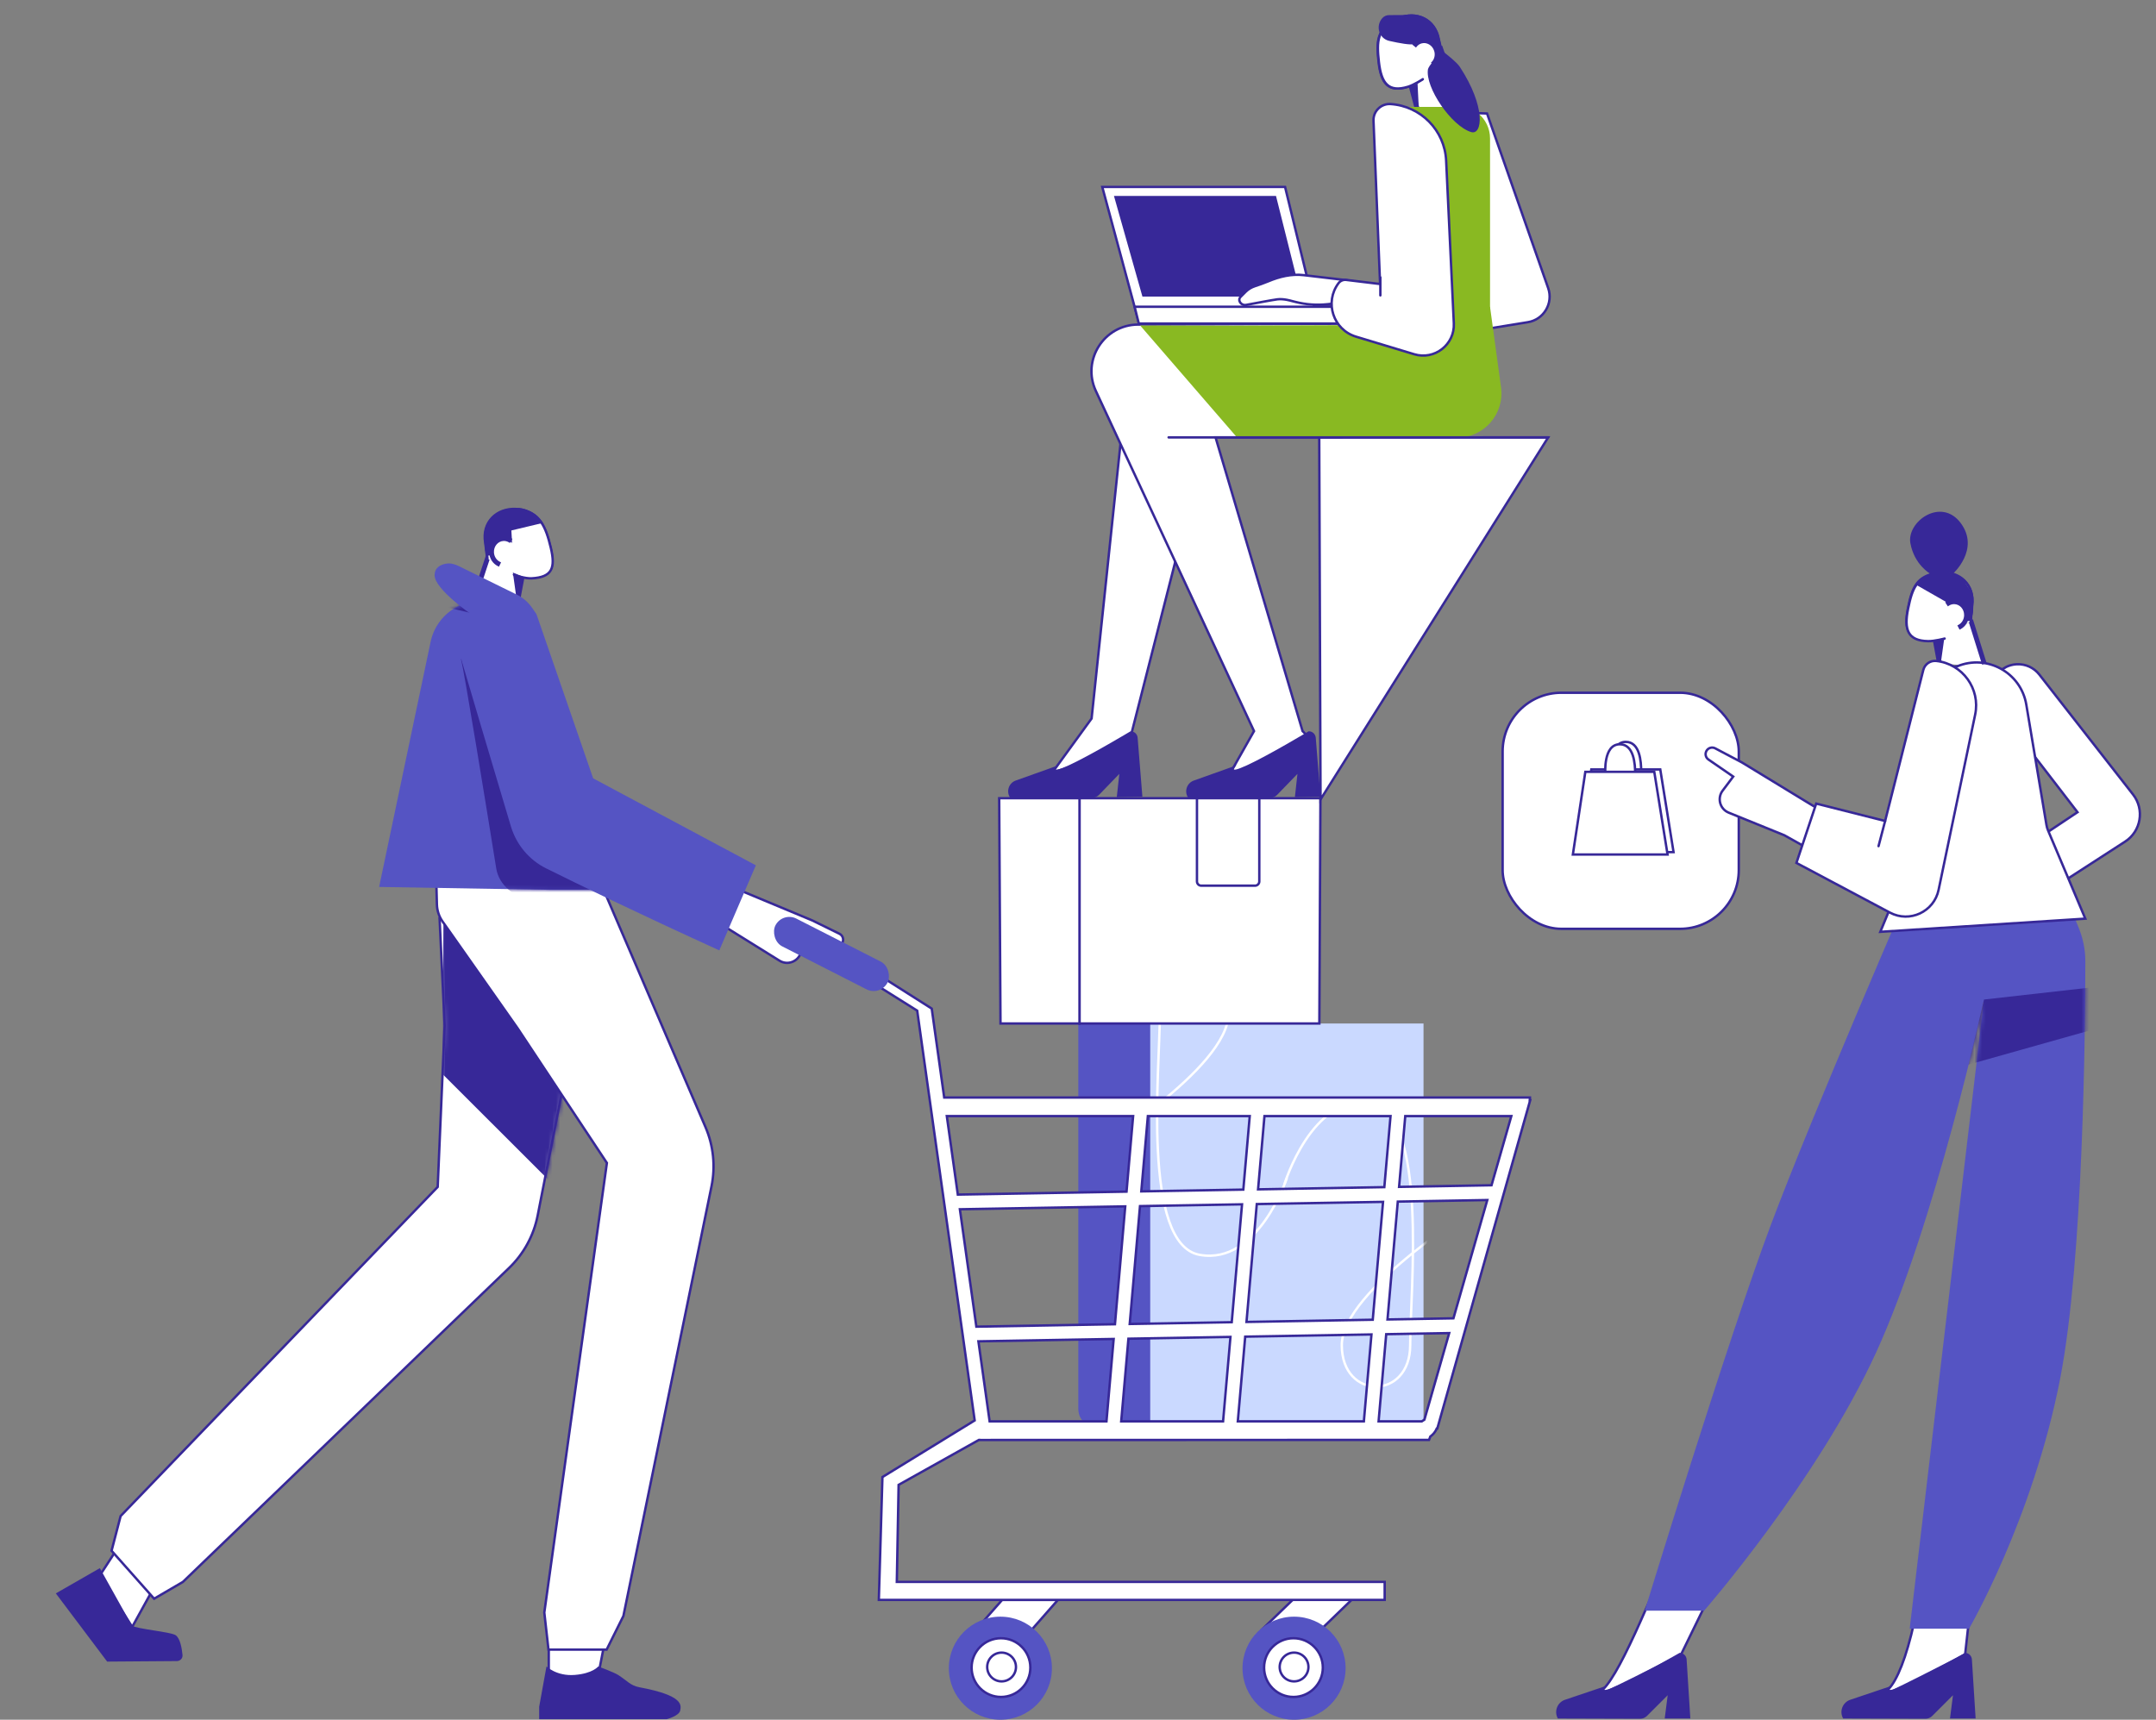 <svg width="564" height="450" viewBox="0 0 564 450" fill="none" xmlns="http://www.w3.org/2000/svg">
<rect x="0" y="0" width="564" height="450" fill="#808080" stroke="none"/>
<path fill-rule="evenodd" clip-rule="evenodd" d="M127.519 146.152L125.637 151.797L135.985 156.03L136.769 151.169L127.519 146.152Z" fill="white"/>
<path fill-rule="evenodd" clip-rule="evenodd" d="M33.861 400.328L26.051 412.351L34.58 425.718L45.178 406.496L33.861 400.328Z" fill="white" stroke="#372898" stroke-width="0.627" stroke-linecap="round"/>
<path fill-rule="evenodd" clip-rule="evenodd" d="M143.554 431.667V439.192L156.097 440.447L158.292 429.158" fill="white"/>
<path d="M143.554 431.667V439.192L156.097 440.447L158.292 429.158" stroke="#372898" stroke-width="0.627" stroke-linecap="round"/>
<path fill-rule="evenodd" clip-rule="evenodd" d="M114.993 240.364L116.315 268.347L114.499 310.581L31.553 396.705L29.185 405.787L40.316 418.33L47.842 413.94L133.165 331.794C137.009 328.093 139.623 323.3 140.652 318.064L154.209 249.087L114.993 240.364Z" fill="white" stroke="#372898" stroke-width="0.627" stroke-linecap="round"/>
<mask id="mask0" mask-type="alpha" maskUnits="userSpaceOnUse" x="28" y="239" width="127" height="180">
<path fill-rule="evenodd" clip-rule="evenodd" d="M114.993 240.364L116.315 268.347L114.499 310.581L31.553 396.705L29.185 405.787L40.316 418.33L47.842 413.94L133.165 331.794C137.009 328.093 139.623 323.3 140.652 318.064L154.209 249.087L114.993 240.364Z" fill="white" stroke="white" stroke-width="0.627" stroke-linecap="round"/>
</mask>
<g mask="url(#mask0)">
<path fill-rule="evenodd" clip-rule="evenodd" d="M116.263 206.708L115.708 280.997L144.892 310.149L159.828 283.127L116.263 206.708Z" fill="#372898"/>
</g>
<path fill-rule="evenodd" clip-rule="evenodd" d="M136.398 150.316L134.962 157.868L135.578 157.985L137.014 150.433L136.398 150.316ZM124.259 156.968L128.43 144.351L127.834 144.154L123.664 156.771L124.259 156.968Z" fill="white"/>
<path d="M134.962 157.868L134.903 158.176L134.595 158.118L134.654 157.809L134.962 157.868ZM136.398 150.316L136.09 150.258L136.149 149.95L136.457 150.008L136.398 150.316ZM135.578 157.985L135.886 158.044L135.828 158.352L135.52 158.293L135.578 157.985ZM137.014 150.433L137.073 150.125L137.381 150.184L137.322 150.492L137.014 150.433ZM128.43 144.351L128.528 144.053L128.826 144.151L128.727 144.449L128.43 144.351ZM124.259 156.968L124.557 157.066L124.459 157.364L124.161 157.266L124.259 156.968ZM127.834 144.154L127.536 144.055L127.635 143.758L127.933 143.856L127.834 144.154ZM123.664 156.771L123.565 157.069L123.268 156.97L123.366 156.673L123.664 156.771ZM134.654 157.809L136.09 150.258L136.706 150.375L135.27 157.927L134.654 157.809ZM135.52 158.293L134.903 158.176L135.021 157.56L135.637 157.677L135.52 158.293ZM137.322 150.492L135.886 158.044L135.27 157.927L136.706 150.375L137.322 150.492ZM136.457 150.008L137.073 150.125L136.956 150.741L136.34 150.624L136.457 150.008ZM128.727 144.449L124.557 157.066L123.961 156.87L128.132 144.252L128.727 144.449ZM127.933 143.856L128.528 144.053L128.331 144.648L127.736 144.451L127.933 143.856ZM123.366 156.673L127.536 144.055L128.132 144.252L123.961 156.87L123.366 156.673ZM124.161 157.266L123.565 157.069L123.762 156.473L124.358 156.67L124.161 157.266Z" fill="#372898"/>
<path fill-rule="evenodd" clip-rule="evenodd" d="M127.423 145.991L126.811 141.012C126.492 135.838 130.77 132.597 135.761 133.252C141.177 133.962 142.687 137.799 143.978 143.169C145.269 148.539 144.333 150.927 138.963 151.209C137.253 151.298 134.434 150.343 134.434 150.343" fill="white"/>
<path d="M127.423 145.991L126.811 141.012C126.492 135.838 130.77 132.597 135.761 133.252C141.177 133.962 142.687 137.799 143.978 143.169C145.269 148.539 144.333 150.927 138.963 151.209C137.253 151.298 134.434 150.343 134.434 150.343" stroke="#372898" stroke-width="0.627" stroke-linecap="round"/>
<path fill-rule="evenodd" clip-rule="evenodd" d="M133.609 141.114C133.034 140.764 132.359 140.577 131.648 140.614C129.657 140.719 128.167 142.519 128.276 144.594C128.353 146.055 129.199 147.291 130.387 147.864L130.659 147.299C129.683 146.828 128.967 145.799 128.902 144.561C128.81 142.793 130.074 141.325 131.681 141.241C132.26 141.21 132.81 141.362 133.283 141.65L133.609 141.114ZM127.522 146.114L126.91 141.134C126.591 135.961 130.869 132.72 135.859 133.374C141.276 134.085 142.786 137.921 144.077 143.292C145.368 148.662 144.432 151.05 139.062 151.332C137.352 151.421 134.532 150.466 134.532 150.466" fill="white"/>
<path d="M133.609 141.114L133.772 140.847L134.04 141.01L133.877 141.277L133.609 141.114ZM130.387 147.864L130.669 148L130.533 148.282L130.25 148.146L130.387 147.864ZM130.659 147.299L130.795 147.017L131.078 147.153L130.942 147.435L130.659 147.299ZM133.283 141.65L133.551 141.813L133.387 142.081L133.12 141.918L133.283 141.65ZM127.833 146.076C127.854 146.248 127.732 146.404 127.56 146.425C127.388 146.446 127.232 146.324 127.21 146.152L127.833 146.076ZM126.91 141.134L126.599 141.173L126.598 141.163L126.597 141.154L126.91 141.134ZM135.859 133.374L135.9 133.064L135.859 133.374ZM134.432 150.763C134.268 150.707 134.18 150.529 134.235 150.365C134.291 150.201 134.469 150.113 134.633 150.169L134.432 150.763ZM131.631 140.301C132.409 140.261 133.146 140.465 133.772 140.847L133.446 141.382C132.922 141.063 132.31 140.894 131.664 140.928L131.631 140.301ZM127.963 144.61C127.846 142.383 129.448 140.416 131.631 140.301L131.664 140.928C129.866 141.022 128.489 142.655 128.589 144.577L127.963 144.61ZM130.25 148.146C128.957 147.522 128.045 146.183 127.963 144.61L128.589 144.577C128.66 145.927 129.441 147.06 130.523 147.581L130.25 148.146ZM130.942 147.435L130.669 148L130.104 147.728L130.377 147.163L130.942 147.435ZM129.216 144.545C129.275 145.672 129.925 146.597 130.795 147.017L130.523 147.581C129.441 147.06 128.66 145.927 128.589 144.577L129.216 144.545ZM131.697 141.554C130.282 141.628 129.131 142.93 129.216 144.545L128.589 144.577C128.489 142.655 129.866 141.022 131.664 140.928L131.697 141.554ZM133.12 141.918C132.698 141.661 132.21 141.527 131.697 141.554L131.664 140.928C132.31 140.894 132.922 141.063 133.446 141.382L133.12 141.918ZM133.877 141.277L133.551 141.813L133.015 141.487L133.341 140.951L133.877 141.277ZM127.21 146.152L126.599 141.173L127.221 141.096L127.833 146.076L127.21 146.152ZM126.597 141.154C126.432 138.47 127.461 136.269 129.193 134.828C130.921 133.391 133.328 132.726 135.9 133.064L135.819 133.685C133.4 133.368 131.173 133.997 129.594 135.31C128.02 136.619 127.07 138.625 127.223 141.115L126.597 141.154ZM135.9 133.064C138.69 133.429 140.502 134.61 141.771 136.405C143.025 138.178 143.736 140.533 144.382 143.218L143.772 143.365C143.126 140.679 142.437 138.432 141.259 136.767C140.097 135.123 138.445 134.03 135.819 133.685L135.9 133.064ZM144.382 143.218C145.027 145.902 145.15 147.955 144.34 149.375C143.512 150.826 141.787 151.503 139.078 151.645L139.045 151.018C141.706 150.879 143.135 150.221 143.795 149.064C144.472 147.878 144.418 146.051 143.772 143.365L144.382 143.218ZM139.078 151.645C138.173 151.692 137.002 151.465 136.08 151.237C135.615 151.121 135.204 151.003 134.909 150.914C134.761 150.869 134.643 150.832 134.561 150.805C134.52 150.792 134.488 150.782 134.466 150.774C134.455 150.771 134.447 150.768 134.441 150.766C134.438 150.765 134.436 150.764 134.434 150.764C134.434 150.764 134.433 150.763 134.433 150.763C134.432 150.763 134.432 150.763 134.432 150.763C134.432 150.763 134.432 150.763 134.432 150.763C134.432 150.763 134.432 150.763 134.532 150.466C134.633 150.169 134.633 150.169 134.633 150.169C134.633 150.169 134.633 150.169 134.633 150.169C134.633 150.169 134.633 150.169 134.633 150.169C134.634 150.169 134.634 150.169 134.635 150.17C134.636 150.17 134.638 150.171 134.64 150.171C134.645 150.173 134.653 150.176 134.663 150.179C134.683 150.186 134.714 150.196 134.753 150.208C134.832 150.234 134.947 150.27 135.091 150.314C135.378 150.401 135.778 150.516 136.231 150.628C137.147 150.855 138.24 151.061 139.045 151.018L139.078 151.645Z" fill="#372898"/>
<path fill-rule="evenodd" clip-rule="evenodd" d="M133.955 142.076L133.774 138.805L142.06 136.825C142.06 136.825 141.008 135.601 140.442 135.117C137.325 132.452 135.24 132.864 134.223 133.065C134.168 133.076 134.115 133.087 134.066 133.096C131.734 133.532 130.209 134.397 130.209 134.397C130.209 134.397 130.055 134.744 127.997 136.387C125.938 138.029 127.167 145.461 127.167 145.461L128.877 145.236L129.114 145.263C129.016 144.993 128.955 144.704 128.94 144.402C128.853 142.759 130.115 141.357 131.758 141.271C132.603 141.227 133.384 141.539 133.955 142.076Z" fill="#372898"/>
<path fill-rule="evenodd" clip-rule="evenodd" d="M134.166 149.813L135.122 156.696L135.624 156.688L136.693 150.867L134.166 149.813Z" fill="#372898"/>
<path fill-rule="evenodd" clip-rule="evenodd" d="M113.77 216.548L114.291 236.661C114.333 238.267 114.848 239.824 115.771 241.138L135.406 269.071L158.762 304.307L142.388 421.961L143.481 431.656H158.689L163.077 422.856L186.129 310.416C187.195 305.214 186.645 299.81 184.551 294.929L150.928 216.548H113.77Z" fill="white" stroke="#372898" stroke-width="0.627" stroke-linecap="round"/>
<path fill-rule="evenodd" clip-rule="evenodd" d="M212.549 240.877L219.602 244.343C220.459 244.764 220.806 245.806 220.372 246.657C219.983 247.422 219.086 247.781 218.276 247.495L210.852 244.874L209.499 249.288C208.775 251.649 206.011 252.685 203.914 251.38L190.564 243.076L188.698 241.739L186.745 232.389L193.803 233.093C193.864 233.099 193.925 233.115 193.982 233.138L212.549 240.877Z" fill="white" stroke="#372898" stroke-width="0.627" stroke-linecap="round"/>
<path fill-rule="evenodd" clip-rule="evenodd" d="M112.644 167.95C114.302 160.055 122.475 155.373 130.123 157.936L139.592 161.108C140.065 161.267 140.435 161.641 140.587 162.117L163.235 232.854L144.421 232.854L99.176 232.084L112.644 167.95Z" fill="#5554C3"/>
<mask id="mask1" mask-type="alpha" maskUnits="userSpaceOnUse" x="99" y="157" width="65" height="76">
<path fill-rule="evenodd" clip-rule="evenodd" d="M112.644 167.95C114.302 160.055 122.475 155.373 130.123 157.936L139.592 161.108C140.065 161.267 140.435 161.641 140.587 162.117L163.235 232.854L144.421 232.854L99.176 232.084L112.644 167.95Z" fill="white"/>
</mask>
<g mask="url(#mask1)">
<path fill-rule="evenodd" clip-rule="evenodd" d="M133.76 172.492L148.386 203.671L190.947 226.426L181.383 248.689C160.883 239.329 147.024 236.327 139.131 235.435C134.694 234.933 130.53 231.681 129.82 227.273C127.212 211.09 121.441 175.531 120.59 172.492" fill="#372898"/>
<path fill-rule="evenodd" clip-rule="evenodd" d="M126.145 146.834L123.515 160.486L111.209 157.574C111.209 157.574 114.385 151.612 113.008 147.753L126.145 146.834Z" fill="#372898"/>
</g>
<path fill-rule="evenodd" clip-rule="evenodd" d="M142.957 436.057L141.045 446.603V449.854H150.967H159.072H174.444C174.444 449.854 177.668 448.997 177.938 447.593C178.208 446.188 178.846 443.669 167.317 441.516C164.876 441.06 164.163 439.85 161.689 438.277C160.586 437.576 156.494 436.057 156.494 436.057C156.494 436.057 155.094 437.895 150.355 438.277C145.617 438.658 142.957 436.057 142.957 436.057Z" fill="#372898"/>
<path fill-rule="evenodd" clip-rule="evenodd" d="M47.745 433.067C47.828 433.933 47.133 434.648 46.263 434.654L28.031 434.789L14.604 416.942L26.124 410.331L34.516 425.382C35.807 426.28 44.67 426.994 45.961 427.891C47.136 428.708 47.579 431.34 47.745 433.067Z" fill="#372898"/>
<path fill-rule="evenodd" clip-rule="evenodd" d="M140.345 160.733L155.167 203.671L197.728 226.426L188.164 248.689C166.151 238.637 150.983 231.261 142.86 227.224C138.373 224.995 135.065 220.991 133.633 216.19C129.607 202.691 121.49 175.451 120.663 172.496L138.777 159.479" fill="#5554C3"/>
<path fill-rule="evenodd" clip-rule="evenodd" d="M325.35 300.114H341.656V321.893C341.656 322.508 341.15 323.005 340.523 323.005H326.483C325.856 323.005 325.35 322.508 325.35 321.893V300.114Z" fill="white" stroke="#372898" stroke-width="0.627" stroke-linecap="round"/>
<path fill-rule="evenodd" clip-rule="evenodd" d="M303.087 267.817H282.078V368.545C282.078 370.583 283.081 372.235 284.305 372.235H303.087V267.817Z" fill="#5554C3"/>
<path fill-rule="evenodd" clip-rule="evenodd" d="M300.892 267.817H372.385V373.176C372.385 373.176 348.826 372.686 336.652 372.686C324.478 372.686 300.892 373.176 300.892 373.176V267.817Z" fill="#CAD9FF"/>
<mask id="mask2" mask-type="alpha" maskUnits="userSpaceOnUse" x="300" y="267" width="73" height="107">
<path fill-rule="evenodd" clip-rule="evenodd" d="M300.892 267.817H372.385V373.176C372.385 373.176 348.826 372.686 336.652 372.686C324.478 372.686 300.892 373.176 300.892 373.176V267.817Z" fill="white"/>
</mask>
<g mask="url(#mask2)">
<path d="M285.213 301.422C285.213 301.422 321.385 279.623 321.385 265.172C321.385 250.721 303.421 250.721 303.421 265.172C303.421 279.623 298.565 325.67 313.86 328.365C329.154 331.059 336.639 308.245 336.639 308.245" stroke="white" stroke-width="0.627"/>
<path d="M387.437 315.169C387.437 315.169 351.004 337.535 351.004 351.988C351.004 366.441 368.899 366.441 368.899 351.988C368.899 337.535 373.735 291.481 358.501 288.787C343.266 286.092 336.012 309.854 336.012 309.854" stroke="white" stroke-width="0.627"/>
</g>
<path fill-rule="evenodd" clip-rule="evenodd" d="M282.391 208.866H345.419L345.135 267.817H282.391V208.866Z" fill="white" stroke="#372898" stroke-width="0.627" stroke-linecap="round"/>
<path fill-rule="evenodd" clip-rule="evenodd" d="M282.391 208.866H261.382L261.726 267.817H282.391V208.866Z" fill="white" stroke="#372898" stroke-width="0.627" stroke-linecap="round"/>
<path fill-rule="evenodd" clip-rule="evenodd" d="M313.121 208.866H329.427V230.645C329.427 231.259 328.921 231.756 328.294 231.756H314.254C313.627 231.756 313.121 231.259 313.121 230.645V208.866Z" fill="white" stroke="#372898" stroke-width="0.627" stroke-linecap="round"/>
<path fill-rule="evenodd" clip-rule="evenodd" d="M374.767 17.589L380.098 28.407L371.473 30.269L368.464 18.877L374.767 17.589Z" fill="white"/>
<path fill-rule="evenodd" clip-rule="evenodd" d="M381.72 29.445C375.512 29.231 371.195 35.552 373.652 41.256L387.13 72.539L378.366 74.744C377.673 74.918 377.126 75.449 376.931 76.136C375.282 81.936 380.223 87.483 386.175 86.511L399.693 84.304C403.85 83.625 406.386 79.357 404.994 75.382L389.004 29.696L381.72 29.445Z" fill="white" stroke="#372898" stroke-width="0.627" stroke-linecap="round"/>
<path fill-rule="evenodd" clip-rule="evenodd" d="M294.872 196.315L275.305 202.116L285.557 188.014L295.635 92.177C296.533 83.645 305.706 78.665 313.349 82.559L363.277 107.999L316.257 112.413L294.872 196.315Z" fill="white" stroke="#372898" stroke-width="0.627"/>
<rect x="309.672" y="80.272" width="48.603" height="4.704" fill="white" stroke="#372898" stroke-width="0.627" stroke-linecap="round"/>
<path fill-rule="evenodd" clip-rule="evenodd" d="M288.349 48.916H336.168L344.948 84.976H298.07L288.349 48.916Z" fill="white" stroke="#372898" stroke-width="0.627" stroke-linecap="round"/>
<path fill-rule="evenodd" clip-rule="evenodd" d="M291.406 51.267H333.795L340.408 77.607H298.854L291.406 51.267Z" fill="#372898"/>
<path fill-rule="evenodd" clip-rule="evenodd" d="M296.815 80.272H358.275V84.662H297.904L296.815 80.272Z" fill="white" stroke="#372898" stroke-width="0.627" stroke-linecap="round"/>
<path fill-rule="evenodd" clip-rule="evenodd" d="M368.812 20.107L370.996 28.269L370.39 28.431L368.206 20.269L368.812 20.107ZM381.668 27.512L376.479 12.553L377.072 12.347L382.26 27.307L381.668 27.512Z" fill="white"/>
<path d="M370.996 28.269L371.077 28.572L371.38 28.491L371.299 28.188L370.996 28.269ZM368.812 20.107L369.114 20.026L369.033 19.723L368.73 19.804L368.812 20.107ZM370.39 28.431L370.087 28.512L370.168 28.815L370.471 28.734L370.39 28.431ZM368.206 20.269L368.125 19.966L367.822 20.047L367.903 20.35L368.206 20.269ZM376.479 12.553L376.376 12.257L376.08 12.359L376.183 12.656L376.479 12.553ZM381.668 27.512L381.371 27.615L381.474 27.911L381.77 27.808L381.668 27.512ZM377.072 12.347L377.368 12.245L377.265 11.948L376.969 12.051L377.072 12.347ZM382.26 27.307L382.363 27.603L382.659 27.5L382.556 27.204L382.26 27.307ZM371.299 28.188L369.114 20.026L368.509 20.188L370.693 28.35L371.299 28.188ZM370.471 28.734L371.077 28.572L370.915 27.966L370.309 28.128L370.471 28.734ZM367.903 20.35L370.087 28.512L370.693 28.35L368.509 20.188L367.903 20.35ZM368.73 19.804L368.125 19.966L368.287 20.572L368.893 20.41L368.73 19.804ZM376.183 12.656L381.371 27.615L381.964 27.41L376.775 12.45L376.183 12.656ZM376.969 12.051L376.376 12.257L376.582 12.849L377.174 12.644L376.969 12.051ZM382.556 27.204L377.368 12.245L376.775 12.45L381.964 27.41L382.556 27.204ZM381.77 27.808L382.363 27.603L382.157 27.011L381.565 27.216L381.77 27.808Z" fill="#372898"/>
<path fill-rule="evenodd" clip-rule="evenodd" d="M325.98 79.786C325.251 79.923 324.528 79.52 324.264 78.826C324.118 78.443 324.21 78.01 324.499 77.72L325.844 76.372C326.534 75.68 327.387 75.175 328.316 74.872C329.304 74.55 330.637 74.091 331.746 73.623C334.692 72.382 337.857 71.623 341.031 71.996L351.796 73.261L358.028 74.199L354.633 78.835L347.228 79.608C344.45 79.898 341.643 79.697 338.935 79.015L337.892 78.753C337.892 78.753 335.802 78.106 334.137 78.325C332.893 78.488 328.247 79.357 325.98 79.786Z" fill="white" stroke="#372898" stroke-width="0.627"/>
<path fill-rule="evenodd" clip-rule="evenodd" d="M326.939 101.167C326.317 101.255 325.743 100.822 325.656 100.2C325.568 99.579 326.001 99.005 326.623 98.917C327.244 98.83 327.818 99.263 327.906 99.884C327.993 100.505 327.56 101.08 326.939 101.167Z" fill="white"/>
<path fill-rule="evenodd" clip-rule="evenodd" d="M323.189 101.694C322.567 101.782 321.993 101.349 321.906 100.727C321.818 100.106 322.251 99.532 322.873 99.444C323.494 99.357 324.068 99.79 324.156 100.411C324.243 101.032 323.81 101.607 323.189 101.694Z" fill="white"/>
<path fill-rule="evenodd" clip-rule="evenodd" d="M319.439 102.221C318.818 102.309 318.243 101.876 318.156 101.254C318.069 100.633 318.502 100.059 319.123 99.971C319.744 99.884 320.319 100.317 320.406 100.938C320.493 101.559 320.06 102.134 319.439 102.221Z" fill="white"/>
<path fill-rule="evenodd" clip-rule="evenodd" d="M370.822 21.796L371.164 28.685L370.791 28.105L369.093 22.328L370.822 21.796Z" fill="#372898"/>
<path fill-rule="evenodd" clip-rule="evenodd" d="M340.745 191.306C340.745 191.306 344.975 194.948 340.745 198.205C337.984 200.331 333.307 203.772 324.627 206.044C324.443 206.092 320.864 204.006 320.864 204.006L328.046 191.306L286.675 102.315C282.915 94.228 288.798 84.966 297.716 84.93L357.364 84.693C357.364 84.693 370.09 78.685 380.364 77.607C390.637 76.529 388.36 80.272 388.36 80.272L387.623 103.222C387.422 109.481 382.289 114.451 376.027 114.451L317.981 114.451L340.745 191.306Z" fill="white" stroke="#372898" stroke-width="0.627"/>
<path fill-rule="evenodd" clip-rule="evenodd" d="M298.257 85.163L322.733 85.21L357.473 85.06L380.52 77.691L389.789 80.303L392.664 101.354C393.619 108.349 388.157 114.569 381.097 114.525L323.342 114.168L298.257 85.163Z" fill="#89B922"/>
<path fill-rule="evenodd" clip-rule="evenodd" d="M389.788 36.226C389.788 30.89 384.923 26.878 379.685 27.894C379.418 27.946 379.147 27.972 378.876 27.972L364.704 27.97L379.232 69.922L376.187 77.955L389.788 84.414L389.788 36.226Z" fill="#89B922"/>
<path fill-rule="evenodd" clip-rule="evenodd" d="M363.769 27.228C361.281 27.068 359.202 29.097 359.302 31.588L361.025 74.316L352.157 73.246C351.383 73.153 350.618 73.479 350.15 74.103C346.404 79.097 348.765 86.294 354.741 88.099L369.957 92.695C375.272 94.3 380.577 90.164 380.315 84.618L378.304 42.016C377.931 34.105 371.672 27.738 363.769 27.228Z" fill="white" stroke="#372898" stroke-width="0.627" stroke-linecap="round"/>
<path fill-rule="evenodd" clip-rule="evenodd" d="M404.997 114.451L345.105 114.482L345.449 209.18L404.997 114.451Z" fill="white" stroke="#372898" stroke-width="0.627" stroke-linecap="round"/>
<path fill-rule="evenodd" clip-rule="evenodd" d="M265.71 204.244C263.878 204.897 263.151 207.1 264.234 208.714L285.688 208.759C286.369 208.76 287.022 208.484 287.496 207.994L292.814 202.496L292.14 208.599L298.843 208.482L297.599 193.037C297.521 192.075 296.709 191.338 295.743 191.355C295.743 191.355 285.288 197.63 279.655 200.226C274.022 202.823 276.844 200.275 276.844 200.275L265.71 204.244Z" fill="#372898"/>
<path fill-rule="evenodd" clip-rule="evenodd" d="M312.289 204.25C310.461 204.901 309.729 207.095 310.799 208.714L332.283 208.759C332.965 208.76 333.617 208.484 334.091 207.994L339.409 202.496L338.735 208.599L345.438 208.482L344.194 193.037C344.116 192.075 343.304 191.338 342.338 191.355C342.338 191.355 331.883 197.63 326.25 200.226C320.617 202.823 323.44 200.275 323.44 200.275L312.289 204.25Z" fill="#372898"/>
<path fill-rule="evenodd" clip-rule="evenodd" d="M377.231 14.232L376.103 9.343C374.633 4.372 369.505 2.79 365.039 5.112C360.193 7.632 360.015 10.763 360.639 16.251C361.262 21.739 363.1 24.274 368.242 22.702C369.88 22.201 372.132 20.719 372.132 20.719" fill="white"/>
<path d="M377.231 14.232L376.103 9.343C374.633 4.372 369.505 2.79 365.039 5.112C360.193 7.632 360.015 10.763 360.639 16.251C361.262 21.739 363.1 24.274 368.242 22.702C369.88 22.201 372.132 20.719 372.132 20.719" stroke="#372898" stroke-width="0.627" stroke-linecap="round"/>
<path fill-rule="evenodd" clip-rule="evenodd" d="M369.876 11.615C370.297 11.089 370.867 10.683 371.548 10.475C373.455 9.892 375.47 11.074 376.077 13.061C376.505 14.46 376.133 15.911 375.213 16.856L374.763 16.418C375.52 15.642 375.84 14.43 375.478 13.244C374.96 11.551 373.27 10.604 371.731 11.075C371.177 11.244 370.712 11.574 370.366 12.007L369.876 11.615ZM377.306 14.232L376.178 9.343C374.708 4.372 369.58 2.79 365.114 5.112C360.267 7.632 360.09 10.763 360.713 16.251C361.337 21.739 363.175 24.274 368.317 22.702C369.955 22.201 372.207 20.719 372.207 20.719" fill="white"/>
<path d="M369.876 11.615L369.631 11.419L369.435 11.664L369.68 11.86L369.876 11.615ZM375.213 16.856L374.994 17.08L375.218 17.299L375.437 17.075L375.213 16.856ZM374.763 16.418L374.539 16.199L374.32 16.424L374.545 16.643L374.763 16.418ZM370.366 12.007L370.17 12.252L370.415 12.448L370.611 12.203L370.366 12.007ZM377.001 14.302C377.04 14.471 377.208 14.576 377.377 14.537C377.546 14.498 377.651 14.33 377.612 14.161L377.001 14.302ZM376.178 9.343L376.483 9.273L376.481 9.263L376.479 9.254L376.178 9.343ZM365.114 5.112L364.97 4.834L365.114 5.112ZM372.379 20.981C372.524 20.886 372.564 20.691 372.469 20.547C372.374 20.402 372.179 20.362 372.034 20.457L372.379 20.981ZM371.456 10.175C370.711 10.403 370.089 10.847 369.631 11.419L370.121 11.811C370.504 11.332 371.022 10.964 371.64 10.775L371.456 10.175ZM376.377 12.969C375.725 10.836 373.547 9.536 371.456 10.175L371.64 10.775C373.362 10.248 375.215 11.312 375.777 13.153L376.377 12.969ZM375.437 17.075C376.439 16.046 376.837 14.475 376.377 12.969L375.777 13.153C376.173 14.445 375.826 15.777 374.988 16.637L375.437 17.075ZM374.545 16.643L374.994 17.08L375.431 16.631L374.982 16.194L374.545 16.643ZM375.178 13.336C375.508 14.415 375.213 15.507 374.539 16.199L374.988 16.637C375.826 15.777 376.173 14.445 375.777 13.153L375.178 13.336ZM371.823 11.374C373.178 10.96 374.705 11.79 375.178 13.336L375.777 13.153C375.215 11.312 373.362 10.248 371.64 10.775L371.823 11.374ZM370.611 12.203C370.919 11.817 371.332 11.525 371.823 11.374L371.64 10.775C371.022 10.964 370.504 11.332 370.121 11.811L370.611 12.203ZM369.68 11.86L370.17 12.252L370.562 11.762L370.072 11.37L369.68 11.86ZM377.612 14.161L376.483 9.273L375.872 9.414L377.001 14.302L377.612 14.161ZM376.479 9.254C375.716 6.676 373.996 4.959 371.876 4.198C369.761 3.438 367.271 3.637 364.97 4.834L365.259 5.39C367.423 4.265 369.731 4.094 371.664 4.788C373.591 5.48 375.17 7.04 375.877 9.432L376.479 9.254ZM364.97 4.834C362.495 6.12 361.168 7.589 360.564 9.473C359.969 11.329 360.091 13.547 360.402 16.286L361.025 16.215C360.713 13.467 360.612 11.376 361.161 9.664C361.701 7.981 362.886 6.624 365.259 5.39L364.97 4.834ZM360.402 16.286C360.714 19.037 361.337 21.145 362.605 22.351C363.904 23.588 365.79 23.802 368.409 23.002L368.226 22.402C365.702 23.174 364.098 22.906 363.037 21.897C361.944 20.857 361.336 18.953 361.025 16.215L360.402 16.286ZM368.409 23.002C369.262 22.741 370.259 22.231 371.03 21.796C371.419 21.576 371.755 21.373 371.995 21.225C372.114 21.151 372.21 21.09 372.276 21.048C372.309 21.026 372.335 21.01 372.352 20.999C372.361 20.993 372.367 20.989 372.372 20.986C372.374 20.984 372.376 20.983 372.377 20.982C372.378 20.982 372.378 20.982 372.379 20.981C372.379 20.981 372.379 20.981 372.379 20.981C372.379 20.981 372.379 20.981 372.379 20.981C372.379 20.981 372.379 20.981 372.207 20.719C372.034 20.457 372.035 20.457 372.035 20.457C372.034 20.457 372.034 20.457 372.034 20.457C372.034 20.457 372.034 20.457 372.034 20.457C372.034 20.457 372.034 20.457 372.033 20.458C372.032 20.459 372.031 20.459 372.029 20.461C372.025 20.463 372.019 20.467 372.01 20.473C371.994 20.483 371.97 20.499 371.938 20.52C371.874 20.56 371.781 20.619 371.664 20.692C371.43 20.837 371.101 21.035 370.722 21.25C369.958 21.681 369.01 22.162 368.226 22.402L368.409 23.002Z" fill="#372898"/>
<path fill-rule="evenodd" clip-rule="evenodd" d="M371.771 10.48C372.255 10.37 373.287 10.774 373.287 10.774C373.287 10.774 375.807 12.209 376.171 13.864C376.011 14.339 375.817 14.899 375.629 15.402C375.592 15.458 375.555 15.514 375.52 15.568C375.328 15.869 375.181 16.177 375.089 16.39C375.078 16.388 375.067 16.385 375.055 16.381C374.966 16.357 374.859 16.328 374.768 16.37C374.336 16.567 373.605 17.802 373.554 18.094C372.729 22.798 379.669 32.989 384.843 34.557C387.823 35.46 388.762 27.972 381.864 17.467C381.116 16.329 378.668 14.382 377.365 13.387L375.991 8.994C375.634 7.853 375.033 6.795 374.116 6.028C373.023 5.113 371.443 4.015 370.118 3.968C368.454 3.909 365.061 3.936 363.336 3.955C362.662 3.962 362.026 4.258 361.582 4.767C359.768 6.849 360.742 10.097 363.436 10.707C366.108 11.311 368.917 11.816 369.926 11.549C370.045 11.518 370.227 11.382 370.45 11.216C370.814 10.944 371.287 10.59 371.771 10.48Z" fill="#372898"/>
<path fill-rule="evenodd" clip-rule="evenodd" d="M361.097 72.59V77.293V72.59Z" fill="white"/>
<path d="M361.097 72.59V77.293" stroke="#372898" stroke-width="0.627" stroke-linecap="round"/>
<path fill-rule="evenodd" clip-rule="evenodd" d="M404.996 114.451H305.702H404.996Z" fill="white"/>
<path d="M404.996 114.451H305.702" stroke="#372898" stroke-width="0.627" stroke-linecap="round"/>
<path fill-rule="evenodd" clip-rule="evenodd" d="M353.885 418.33H338.477L330.367 426.169H345.775L353.885 418.33Z" fill="white" stroke="#372898" stroke-width="0.627" stroke-linecap="round"/>
<path fill-rule="evenodd" clip-rule="evenodd" d="M325.037 436.517C325.037 443.963 331.073 450 338.52 450C345.967 450 352.003 443.963 352.003 436.517C352.003 429.07 345.967 423.033 338.52 423.033C331.073 423.033 325.037 429.07 325.037 436.517Z" fill="#5554C3"/>
<path fill-rule="evenodd" clip-rule="evenodd" d="M330.681 436.36C330.681 440.603 334.12 444.042 338.363 444.042C342.606 444.042 346.046 440.603 346.046 436.36C346.046 432.117 342.606 428.677 338.363 428.677C334.12 428.677 330.681 432.117 330.681 436.36Z" fill="white" stroke="#372898" stroke-width="0.627" stroke-linecap="round"/>
<path fill-rule="evenodd" clip-rule="evenodd" d="M334.757 436.203C334.757 438.281 336.442 439.966 338.52 439.966C340.598 439.966 342.283 438.281 342.283 436.203C342.283 434.125 340.598 432.44 338.52 432.44C336.442 432.44 334.757 434.125 334.757 436.203Z" fill="white" stroke="#372898" stroke-width="0.627" stroke-linecap="round"/>
<path fill-rule="evenodd" clip-rule="evenodd" d="M276.747 418.643H262.162L254.17 427.737H268.755L276.747 418.643Z" fill="white" stroke="#372898" stroke-width="0.627" stroke-linecap="round"/>
<path fill-rule="evenodd" clip-rule="evenodd" d="M248.212 436.517C248.212 443.963 254.249 450 261.696 450C269.142 450 275.179 443.963 275.179 436.517C275.179 429.07 269.142 423.033 261.696 423.033C254.249 423.033 248.212 429.07 248.212 436.517Z" fill="#5554C3"/>
<path fill-rule="evenodd" clip-rule="evenodd" d="M254.17 436.36C254.17 440.603 257.61 444.042 261.852 444.042C266.095 444.042 269.535 440.603 269.535 436.36C269.535 432.117 266.095 428.677 261.852 428.677C257.61 428.677 254.17 432.117 254.17 436.36Z" fill="white" stroke="#372898" stroke-width="0.627" stroke-linecap="round"/>
<path fill-rule="evenodd" clip-rule="evenodd" d="M258.247 436.203C258.247 438.281 259.931 439.966 262.009 439.966C264.088 439.966 265.772 438.281 265.772 436.203C265.772 434.125 264.088 432.44 262.009 432.44C259.931 432.44 258.247 434.125 258.247 436.203Z" fill="white" stroke="#372898" stroke-width="0.627" stroke-linecap="round"/>
<path fill-rule="evenodd" clip-rule="evenodd" d="M228.645 254.333L243.736 263.921L246.999 287.191H400.233C400.233 287.426 400.216 287.658 400.184 287.884L400.293 287.885L375.991 373.803L375.851 373.801C375.496 374.647 374.908 375.371 374.168 375.894L373.827 376.782H365.165L256.132 376.802V376.782H256.082L235.073 388.541L234.602 413.94H362.225V418.643H229.899L230.84 386.502L254.974 371.686L239.935 264.456L226.293 255.901L228.645 254.333ZM258.883 371.922L255.946 350.984L291.331 350.365L289.449 371.922H258.883ZM255.408 347.147L251.1 316.427L294.36 315.671L291.667 346.513L255.408 347.147ZM250.561 312.59L247.681 292.049H296.423L294.697 311.818L250.561 312.59ZM295.19 350.298L293.302 371.922H319.952L321.881 349.831L295.19 350.298ZM298.219 315.603L295.526 346.445L322.217 345.978L324.91 315.136L298.219 315.603ZM300.276 292.049L298.555 311.75L325.247 311.284L326.926 292.049H300.276ZM330.779 292.049H363.758L362.134 310.638L329.106 311.216L330.779 292.049ZM328.769 315.069L361.798 314.491L359.104 345.333L326.076 345.911L328.769 315.069ZM325.74 349.764L358.768 349.186L356.782 371.922H323.805L325.74 349.764ZM390.176 310.148L395.356 292.049H367.611L365.993 310.571L390.176 310.148ZM380.21 344.964L389.069 314.014L365.657 314.424L362.963 345.266L380.21 344.964ZM372.622 371.478L379.104 348.83L362.627 349.118L360.635 371.922H371.945L372.622 371.478Z" fill="white"/>
<path d="M243.736 263.921L243.904 263.656L244.026 263.734L244.046 263.877L243.736 263.921ZM228.645 254.333L228.471 254.073L228.64 253.959L228.813 254.069L228.645 254.333ZM246.999 287.191V287.504H246.727L246.689 287.234L246.999 287.191ZM400.233 287.191V286.877H400.546V287.191H400.233ZM400.184 287.884L400.18 288.198L399.823 288.194L399.873 287.84L400.184 287.884ZM400.293 287.885L400.296 287.572L400.706 287.576L400.595 287.971L400.293 287.885ZM375.991 373.803L376.293 373.888L376.228 374.119L375.988 374.116L375.991 373.803ZM375.851 373.801L375.562 373.68L375.644 373.486L375.855 373.488L375.851 373.801ZM374.168 375.894L373.876 375.781L373.91 375.692L373.987 375.638L374.168 375.894ZM373.827 376.782L374.119 376.894L374.042 377.095H373.827V376.782ZM365.165 376.782L365.165 376.468H365.165V376.782ZM256.132 376.802L256.132 377.116L255.818 377.116V376.802H256.132ZM256.132 376.782V376.468H256.446V376.782H256.132ZM256.082 376.782L255.929 376.508L256 376.468H256.082V376.782ZM235.073 388.541L234.759 388.535L234.763 388.355L234.92 388.267L235.073 388.541ZM234.602 413.94V414.253H234.283L234.289 413.934L234.602 413.94ZM362.225 413.94V413.626H362.538V413.94H362.225ZM362.225 418.643H362.538V418.957H362.225V418.643ZM229.899 418.643V418.957H229.576L229.585 418.634L229.899 418.643ZM230.84 386.502L230.526 386.493L230.531 386.324L230.676 386.235L230.84 386.502ZM254.974 371.686L255.284 371.642L255.313 371.846L255.138 371.953L254.974 371.686ZM239.935 264.456L240.101 264.19L240.225 264.268L240.245 264.412L239.935 264.456ZM226.293 255.901L226.126 256.167L225.715 255.909L226.119 255.64L226.293 255.901ZM258.883 371.922V372.235H258.61L258.572 371.965L258.883 371.922ZM255.946 350.984L255.636 351.028L255.587 350.677L255.941 350.671L255.946 350.984ZM291.331 350.365L291.325 350.052L291.674 350.046L291.643 350.393L291.331 350.365ZM289.449 371.922L289.761 371.949L289.736 372.235H289.449V371.922ZM255.408 347.147L255.414 347.461L255.136 347.465L255.098 347.191L255.408 347.147ZM251.1 316.427L250.789 316.471L250.74 316.12L251.094 316.114L251.1 316.427ZM294.36 315.671L294.355 315.357L294.703 315.351L294.673 315.698L294.36 315.671ZM291.667 346.513L291.98 346.54L291.955 346.821L291.673 346.826L291.667 346.513ZM250.561 312.59L250.567 312.903L250.29 312.908L250.251 312.633L250.561 312.59ZM247.681 292.049L247.37 292.092L247.32 291.735H247.681V292.049ZM296.423 292.049V291.735H296.765L296.735 292.076L296.423 292.049ZM294.697 311.818L295.009 311.845L294.984 312.127L294.702 312.131L294.697 311.818ZM293.302 371.922V372.235H292.96L292.989 371.894L293.302 371.922ZM295.19 350.298L294.877 350.271L294.902 349.989L295.184 349.984L295.19 350.298ZM319.952 371.922L320.264 371.949L320.239 372.235H319.952V371.922ZM321.881 349.831L321.875 349.518L322.224 349.511L322.193 349.858L321.881 349.831ZM295.526 346.445L295.532 346.759L295.183 346.765L295.214 346.418L295.526 346.445ZM298.219 315.603L297.907 315.576L297.931 315.295L298.213 315.29L298.219 315.603ZM322.217 345.978L322.53 346.006L322.505 346.287L322.223 346.292L322.217 345.978ZM324.91 315.136L324.905 314.823L325.253 314.817L325.223 315.164L324.91 315.136ZM298.555 311.75L298.561 312.064L298.213 312.07L298.243 311.723L298.555 311.75ZM300.276 292.049L299.963 292.022L299.988 291.735H300.276V292.049ZM325.247 311.284L325.559 311.311L325.535 311.592L325.252 311.597L325.247 311.284ZM326.926 292.049V291.735H327.269L327.239 292.076L326.926 292.049ZM363.758 292.049V291.735H364.1L364.07 292.076L363.758 292.049ZM330.779 292.049L330.467 292.022L330.492 291.735H330.779V292.049ZM362.134 310.638L362.447 310.666L362.422 310.947L362.14 310.952L362.134 310.638ZM329.106 311.216L329.111 311.53L328.763 311.536L328.793 311.189L329.106 311.216ZM361.798 314.491L361.792 314.178L362.14 314.171L362.11 314.518L361.798 314.491ZM328.769 315.069L328.457 315.041L328.481 314.76L328.764 314.755L328.769 315.069ZM359.104 345.333L359.417 345.36L359.392 345.642L359.11 345.647L359.104 345.333ZM326.076 345.911L326.082 346.224L325.733 346.231L325.764 345.884L326.076 345.911ZM358.768 349.186L358.762 348.872L359.111 348.866L359.08 349.213L358.768 349.186ZM325.74 349.764L325.427 349.736L325.452 349.455L325.734 349.45L325.74 349.764ZM356.782 371.922L357.095 371.949L357.07 372.235H356.782V371.922ZM323.805 371.922V372.235H323.463L323.493 371.894L323.805 371.922ZM395.356 292.049V291.735H395.772L395.657 292.135L395.356 292.049ZM390.176 310.148L390.477 310.234L390.413 310.457L390.181 310.461L390.176 310.148ZM367.611 292.049L367.298 292.022L367.323 291.735H367.611V292.049ZM365.993 310.571L365.999 310.884L365.65 310.891L365.681 310.544L365.993 310.571ZM389.069 314.014L389.064 313.701L389.487 313.693L389.37 314.1L389.069 314.014ZM380.21 344.964L380.512 345.05L380.448 345.273L380.216 345.278L380.21 344.964ZM365.657 314.424L365.344 314.396L365.369 314.115L365.651 314.11L365.657 314.424ZM362.963 345.266L362.969 345.579L362.621 345.585L362.651 345.238L362.963 345.266ZM379.104 348.83L379.098 348.517L379.522 348.509L379.405 348.916L379.104 348.83ZM372.622 371.478L372.923 371.564L372.891 371.676L372.794 371.74L372.622 371.478ZM362.627 349.118L362.314 349.091L362.339 348.81L362.621 348.805L362.627 349.118ZM360.635 371.922V372.235H360.293L360.323 371.894L360.635 371.922ZM371.945 371.922L372.117 372.184L372.039 372.235H371.945V371.922ZM243.567 264.185L228.476 254.598L228.813 254.069L243.904 263.656L243.567 264.185ZM246.689 287.234L243.425 263.964L244.046 263.877L247.31 287.147L246.689 287.234ZM400.233 287.504H246.999V286.877H400.233V287.504ZM399.873 287.84C399.904 287.628 399.919 287.411 399.919 287.191H400.546C400.546 287.441 400.529 287.687 400.494 287.928L399.873 287.84ZM400.289 288.199L400.18 288.198L400.187 287.57L400.296 287.572L400.289 288.199ZM375.69 373.718L399.991 287.8L400.595 287.971L376.293 373.888L375.69 373.718ZM375.855 373.488L375.995 373.489L375.988 374.116L375.848 374.115L375.855 373.488ZM373.987 375.638C374.68 375.149 375.23 374.471 375.562 373.68L376.14 373.923C375.762 374.823 375.137 375.594 374.349 376.15L373.987 375.638ZM373.534 376.669L373.876 375.781L374.461 376.006L374.119 376.894L373.534 376.669ZM365.165 376.468H373.827V377.095H365.165V376.468ZM256.132 376.489L365.165 376.468L365.165 377.095L256.132 377.116L256.132 376.489ZM256.446 376.782V376.802H255.818V376.782H256.446ZM256.082 376.468H256.132V377.095H256.082V376.468ZM234.92 388.267L255.929 376.508L256.235 377.055L235.226 388.814L234.92 388.267ZM234.289 413.934L234.759 388.535L235.386 388.546L234.916 413.945L234.289 413.934ZM362.225 414.253H234.602V413.626H362.225V414.253ZM361.911 418.643V413.94H362.538V418.643H361.911ZM229.899 418.33H362.225V418.957H229.899V418.33ZM231.153 386.512L230.212 418.652L229.585 418.634L230.526 386.493L231.153 386.512ZM255.138 371.953L231.004 386.77L230.676 386.235L254.81 371.419L255.138 371.953ZM240.245 264.412L255.284 371.642L254.663 371.729L239.624 264.499L240.245 264.412ZM226.459 255.636L240.101 264.19L239.768 264.721L226.126 256.167L226.459 255.636ZM228.819 254.594L226.467 256.162L226.119 255.64L228.471 254.073L228.819 254.594ZM258.572 371.965L255.636 351.028L256.257 350.941L259.193 371.878L258.572 371.965ZM255.941 350.671L291.325 350.052L291.336 350.679L255.952 351.298L255.941 350.671ZM291.643 350.393L289.761 371.949L289.136 371.894L291.019 350.338L291.643 350.393ZM289.449 372.235H258.883V371.608H289.449V372.235ZM255.098 347.191L250.789 316.471L251.41 316.384L255.719 347.103L255.098 347.191ZM251.094 316.114L294.355 315.357L294.366 315.984L251.105 316.741L251.094 316.114ZM294.673 315.698L291.98 346.54L291.355 346.486L294.048 315.643L294.673 315.698ZM291.673 346.826L255.414 347.461L255.403 346.833L291.662 346.199L291.673 346.826ZM250.251 312.633L247.37 292.092L247.991 292.005L250.872 312.546L250.251 312.633ZM247.681 291.735H296.423V292.362H247.681V291.735ZM296.735 292.076L295.009 311.845L294.384 311.791L296.11 292.022L296.735 292.076ZM294.702 312.131L250.567 312.903L250.556 312.276L294.691 311.504L294.702 312.131ZM292.989 371.894L294.877 350.271L295.502 350.325L293.614 371.949L292.989 371.894ZM319.952 372.235H293.302V371.608H319.952V372.235ZM322.193 349.858L320.264 371.949L319.64 371.894L321.569 349.804L322.193 349.858ZM295.184 349.984L321.875 349.518L321.886 350.145L295.195 350.611L295.184 349.984ZM295.214 346.418L297.907 315.576L298.531 315.63L295.838 346.473L295.214 346.418ZM322.223 346.292L295.532 346.759L295.521 346.132L322.212 345.665L322.223 346.292ZM325.223 315.164L322.53 346.006L321.905 345.951L324.598 315.109L325.223 315.164ZM298.213 315.29L324.905 314.823L324.916 315.45L298.224 315.917L298.213 315.29ZM298.243 311.723L299.963 292.022L300.588 292.076L298.868 311.778L298.243 311.723ZM325.252 311.597L298.561 312.064L298.55 311.437L325.241 310.97L325.252 311.597ZM327.239 292.076L325.559 311.311L324.934 311.256L326.614 292.022L327.239 292.076ZM300.276 291.735H326.926V292.362H300.276V291.735ZM363.758 292.362H330.779V291.735H363.758V292.362ZM361.822 310.611L363.445 292.022L364.07 292.076L362.447 310.666L361.822 310.611ZM329.1 310.903L362.129 310.325L362.14 310.952L329.111 311.53L329.1 310.903ZM331.092 292.076L329.418 311.243L328.793 311.189L330.467 292.022L331.092 292.076ZM361.803 314.805L328.775 315.382L328.764 314.755L361.792 314.178L361.803 314.805ZM358.792 345.306L361.485 314.464L362.11 314.518L359.417 345.36L358.792 345.306ZM326.071 345.597L359.099 345.02L359.11 345.647L326.082 346.224L326.071 345.597ZM329.082 315.096L326.388 345.938L325.764 345.884L328.457 315.041L329.082 315.096ZM358.773 349.499L325.745 350.077L325.734 349.45L358.762 348.872L358.773 349.499ZM356.47 371.894L358.456 349.159L359.08 349.213L357.095 371.949L356.47 371.894ZM323.805 371.608H356.782V372.235H323.805V371.608ZM326.052 349.791L324.117 371.949L323.493 371.894L325.427 349.736L326.052 349.791ZM395.657 292.135L390.477 310.234L389.874 310.062L395.054 291.963L395.657 292.135ZM367.611 291.735H395.356V292.362H367.611V291.735ZM365.681 310.544L367.298 292.022L367.923 292.076L366.305 310.598L365.681 310.544ZM390.181 310.461L365.999 310.884L365.988 310.257L390.17 309.834L390.181 310.461ZM389.37 314.1L380.512 345.05L379.909 344.878L388.768 313.928L389.37 314.1ZM365.651 314.11L389.064 313.701L389.074 314.328L365.662 314.737L365.651 314.11ZM362.651 345.238L365.344 314.396L365.969 314.451L363.276 345.293L362.651 345.238ZM380.216 345.278L362.969 345.579L362.958 344.952L380.205 344.651L380.216 345.278ZM379.405 348.916L372.923 371.564L372.32 371.391L378.802 348.744L379.405 348.916ZM362.621 348.805L379.098 348.517L379.109 349.144L362.632 349.432L362.621 348.805ZM360.323 371.894L362.314 349.091L362.939 349.146L360.948 371.949L360.323 371.894ZM371.945 372.235H360.635V371.608H371.945V372.235ZM372.794 371.74L372.117 372.184L371.773 371.659L372.45 371.216L372.794 371.74Z" fill="#372898"/>
<rect x="393.081" y="181.272" width="61.773" height="61.773" rx="15.365" fill="white" stroke="#372898" stroke-width="0.627" stroke-linecap="round"/>
<path fill-rule="evenodd" clip-rule="evenodd" d="M421.523 201.968C421.523 201.968 420.87 194.128 425.296 194.128C428.955 194.128 429.328 199.186 429.328 201.968" fill="white"/>
<path d="M421.523 201.968C421.523 201.968 420.87 194.128 425.296 194.128C428.955 194.128 429.328 199.186 429.328 201.968" stroke="#372898" stroke-width="0.627" stroke-linecap="round"/>
<path fill-rule="evenodd" clip-rule="evenodd" d="M416.282 201.34H434.319L437.795 222.977H413.023L416.282 201.34Z" fill="white" stroke="#372898" stroke-width="0.627" stroke-linecap="round"/>
<path fill-rule="evenodd" clip-rule="evenodd" d="M419.954 202.595C419.954 202.595 419.311 194.755 423.727 194.755C427.397 194.755 427.76 199.813 427.76 202.595" fill="white"/>
<path d="M419.954 202.595C419.954 202.595 419.311 194.755 423.727 194.755C427.397 194.755 427.76 199.813 427.76 202.595" stroke="#372898" stroke-width="0.627" stroke-linecap="round"/>
<path fill-rule="evenodd" clip-rule="evenodd" d="M414.715 201.967H432.751L436.227 223.604H411.455L414.715 201.967Z" fill="white" stroke="#372898" stroke-width="0.627" stroke-linecap="round"/>
<path fill-rule="evenodd" clip-rule="evenodd" d="M455.637 199.485L448.688 195.816C447.843 195.37 446.797 195.702 446.363 196.553C445.973 197.318 446.21 198.254 446.917 198.741L453.401 203.207L450.625 206.896C449.141 208.87 449.927 211.714 452.216 212.644L466.781 218.564L474.468 222.87L479.342 213.883L472.891 210.006L455.637 199.485Z" fill="white" stroke="#372898" stroke-width="0.627" stroke-linecap="round"/>
<path fill-rule="evenodd" clip-rule="evenodd" d="M506.062 167.789L507.215 173.611L513.167 174.029L518.815 173.814L515.561 162.624L506.062 167.789Z" fill="white"/>
<path fill-rule="evenodd" clip-rule="evenodd" d="M140.345 160.733L139.263 159.143C138.225 157.616 136.809 156.385 135.152 155.571L120.142 148.189C119.091 147.672 117.943 147.297 116.786 147.48C115.396 147.701 113.692 148.407 113.692 150.542C113.692 154.148 123.255 160.733 123.255 160.733H140.345Z" fill="#5554C3"/>
<path fill-rule="evenodd" clip-rule="evenodd" d="M527.614 173.813C529.887 173.709 532.07 174.712 533.471 176.506L557.995 207.9C561.056 211.819 560.096 217.52 555.92 220.221L500.665 255.958L501.606 240.437L543.467 212.529L522.369 185.113C518.905 180.612 521.94 174.073 527.614 173.813Z" fill="white" stroke="#372898" stroke-width="0.627" stroke-linecap="round"/>
<path fill-rule="evenodd" clip-rule="evenodd" d="M505.212 392.303C502.728 422.86 497.67 439.704 493.198 442.71C488.726 445.715 495.682 442.459 514.067 432.942L518.539 392.367C518.539 392.367 507.697 361.747 505.212 392.303Z" fill="white" stroke="#372898" stroke-width="0.627"/>
<path fill-rule="evenodd" clip-rule="evenodd" d="M442.655 392.303C430.583 421.465 423.041 439.704 418.569 442.71C414.097 445.716 421.367 442.46 439.751 432.942L459.588 392.303H442.655Z" fill="white" stroke="#372898" stroke-width="0.627"/>
<path fill-rule="evenodd" clip-rule="evenodd" d="M500.665 230.345C500.665 230.345 474.418 290.753 463.194 320.653C451.97 350.554 430.269 421.465 430.269 421.465H445.791C445.791 421.465 475.373 387.547 490.788 353.891C506.203 320.236 519.009 261.609 519.009 261.609L499.568 426.169H515.09C515.09 426.169 531.764 397.534 538.921 360.79C545.03 329.421 545.507 268.653 545.516 251.546C545.518 248.494 544.909 245.514 543.748 242.693L533.12 216.862L504.742 218.116L500.665 230.345Z" fill="#5554C3"/>
<mask id="mask3" mask-type="alpha" maskUnits="userSpaceOnUse" x="430" y="216" width="116" height="211">
<path fill-rule="evenodd" clip-rule="evenodd" d="M500.665 230.345C500.665 230.345 474.418 290.753 463.194 320.653C451.97 350.554 430.269 421.465 430.269 421.465H445.791C445.791 421.465 475.373 387.547 490.788 353.891C506.203 320.236 519.009 261.609 519.009 261.609L499.568 426.169H515.09C515.09 426.169 531.764 397.534 538.921 360.79C545.03 329.421 545.507 268.653 545.516 251.546C545.518 248.494 544.909 245.514 543.748 242.693L533.12 216.862L504.742 218.116L500.665 230.345Z" fill="white"/>
</mask>
<g mask="url(#mask3)">
<path fill-rule="evenodd" clip-rule="evenodd" d="M519.009 261.546L514.965 278.574L549.253 268.917L552.404 257.783L519.009 261.546Z" fill="#372898"/>
</g>
<path fill-rule="evenodd" clip-rule="evenodd" d="M530.07 184.372C528.664 175.98 519.803 171.089 511.953 174.374L504.837 175.597L504.898 181.586L502.459 217.318C502.413 217.992 502.258 218.655 502.001 219.28L491.885 243.829L545.505 240.38L535.757 217.289C535.567 216.839 535.43 216.368 535.35 215.886L530.07 184.372Z" fill="white" stroke="#372898" stroke-width="0.627" stroke-linecap="round"/>
<path fill-rule="evenodd" clip-rule="evenodd" d="M506.455 166.982L508.029 175.471L507.412 175.585L505.838 167.096L506.455 166.982ZM518.71 173.526L515.305 162.644L515.903 162.457L519.308 173.339L518.71 173.526Z" fill="white"/>
<path d="M508.029 175.471L508.086 175.779L508.394 175.722L508.337 175.414L508.029 175.471ZM506.455 166.982L506.763 166.925L506.706 166.617L506.398 166.674L506.455 166.982ZM507.412 175.585L507.104 175.642L507.161 175.951L507.469 175.894L507.412 175.585ZM505.838 167.096L505.781 166.788L505.473 166.845L505.53 167.154L505.838 167.096ZM515.305 162.644L515.211 162.345L514.912 162.439L515.006 162.738L515.305 162.644ZM518.71 173.526L518.41 173.62L518.504 173.919L518.803 173.826L518.71 173.526ZM515.903 162.457L516.203 162.364L516.109 162.064L515.81 162.158L515.903 162.457ZM519.308 173.339L519.402 173.638L519.701 173.545L519.607 173.246L519.308 173.339ZM508.337 175.414L506.763 166.925L506.147 167.039L507.72 175.528L508.337 175.414ZM507.469 175.894L508.086 175.779L507.971 175.163L507.355 175.277L507.469 175.894ZM505.53 167.154L507.104 175.642L507.72 175.528L506.147 167.039L505.53 167.154ZM506.398 166.674L505.781 166.788L505.895 167.405L506.512 167.29L506.398 166.674ZM515.006 162.738L518.41 173.62L519.009 173.433L515.604 162.551L515.006 162.738ZM515.81 162.158L515.211 162.345L515.398 162.944L515.997 162.756L515.81 162.158ZM519.607 173.246L516.203 162.364L515.604 162.551L519.009 173.433L519.607 173.246ZM518.803 173.826L519.402 173.638L519.214 173.04L518.616 173.227L518.803 173.826Z" fill="#372898"/>
<path fill-rule="evenodd" clip-rule="evenodd" d="M515.525 162.342L515.962 157.344C516.1 152.162 511.712 149.072 506.747 149.901C501.359 150.8 500.223 153.723 499.12 159.135C498.017 164.546 498.982 167.525 504.358 167.619C506.07 167.649 508.67 166.936 508.67 166.936" fill="white"/>
<path d="M515.525 162.342L515.962 157.344C516.1 152.162 511.712 149.072 506.747 149.901C501.359 150.8 500.223 153.723 499.12 159.135C498.017 164.546 498.982 167.525 504.358 167.619C506.07 167.649 508.67 166.936 508.67 166.936" stroke="#372898" stroke-width="0.627" stroke-linecap="round"/>
<path fill-rule="evenodd" clip-rule="evenodd" d="M509.295 157.709C509.858 157.339 510.525 157.129 511.238 157.141C513.231 157.176 514.782 158.923 514.746 161C514.721 162.463 513.918 163.728 512.751 164.342L512.459 163.787C513.418 163.282 514.097 162.229 514.119 160.989C514.15 159.219 512.836 157.796 511.227 157.768C510.647 157.758 510.103 157.928 509.64 158.233L509.295 157.709ZM515.553 162.493L515.991 157.495C516.129 152.314 511.741 149.224 506.776 150.052C501.388 150.951 500.252 153.874 499.149 159.286C498.046 164.698 499.01 167.677 504.387 167.771C506.099 167.801 508.699 167.087 508.699 167.087" fill="white"/>
<path d="M509.295 157.709L509.123 157.447L508.861 157.619L509.033 157.881L509.295 157.709ZM512.751 164.342L512.474 164.488L512.62 164.765L512.897 164.619L512.751 164.342ZM512.459 163.787L512.313 163.509L512.036 163.655L512.182 163.933L512.459 163.787ZM509.64 158.233L509.378 158.405L509.55 158.667L509.812 158.495L509.64 158.233ZM515.241 162.466C515.226 162.638 515.353 162.79 515.526 162.806C515.699 162.821 515.851 162.693 515.866 162.521L515.241 162.466ZM515.991 157.495L516.303 157.523L516.304 157.513L516.304 157.504L515.991 157.495ZM506.776 150.052L506.724 149.743L506.776 150.052ZM508.782 167.389C508.949 167.344 509.047 167.171 509.001 167.004C508.955 166.837 508.783 166.739 508.616 166.785L508.782 167.389ZM511.243 156.827C510.464 156.814 509.735 157.044 509.123 157.447L509.468 157.971C509.98 157.633 510.586 157.443 511.232 157.454L511.243 156.827ZM515.06 161.006C515.099 158.776 513.429 156.866 511.243 156.827L511.232 157.454C513.033 157.486 514.466 159.07 514.433 160.995L515.06 161.006ZM512.897 164.619C514.168 163.951 515.032 162.58 515.06 161.006L514.433 160.995C514.409 162.346 513.668 163.505 512.605 164.064L512.897 164.619ZM512.182 163.933L512.474 164.488L513.029 164.196L512.737 163.641L512.182 163.933ZM513.806 160.984C513.786 162.112 513.168 163.059 512.313 163.509L512.605 164.064C513.668 163.505 514.409 162.346 514.433 160.995L513.806 160.984ZM511.221 158.082C512.638 158.106 513.834 159.367 513.806 160.984L514.433 160.995C514.466 159.07 513.033 157.486 511.232 157.454L511.221 158.082ZM509.812 158.495C510.225 158.223 510.708 158.073 511.221 158.082L511.232 157.454C510.586 157.443 509.98 157.633 509.468 157.971L509.812 158.495ZM509.033 157.881L509.378 158.405L509.902 158.06L509.557 157.537L509.033 157.881ZM515.866 162.521L516.303 157.523L515.678 157.468L515.241 162.466L515.866 162.521ZM516.304 157.504C516.376 154.816 515.271 152.651 513.489 151.272C511.712 149.896 509.283 149.316 506.724 149.743L506.828 150.362C509.234 149.96 511.481 150.511 513.105 151.768C514.724 153.022 515.744 154.993 515.677 157.487L516.304 157.504ZM506.724 149.743C503.974 150.202 502.258 151.189 501.101 152.794C499.961 154.375 499.392 156.522 498.841 159.224L499.456 159.349C500.008 156.638 500.559 154.618 501.61 153.16C502.644 151.726 504.19 150.802 506.828 150.362L506.724 149.743ZM498.841 159.224C498.289 161.936 498.229 164.133 499.062 165.672C499.916 167.25 501.644 168.037 504.381 168.084L504.392 167.457C501.754 167.411 500.311 166.662 499.614 165.374C498.896 164.047 498.906 162.049 499.456 159.349L498.841 159.224ZM504.381 168.084C505.273 168.1 506.379 167.923 507.247 167.748C507.684 167.659 508.067 167.57 508.341 167.503C508.477 167.469 508.587 167.441 508.663 167.421C508.701 167.411 508.73 167.403 508.75 167.398C508.76 167.395 508.768 167.393 508.773 167.392C508.776 167.391 508.778 167.391 508.779 167.39C508.78 167.39 508.781 167.39 508.781 167.39C508.781 167.39 508.781 167.39 508.782 167.39C508.782 167.39 508.782 167.39 508.782 167.39C508.782 167.39 508.782 167.389 508.699 167.087C508.616 166.785 508.616 166.785 508.616 166.785C508.616 166.785 508.616 166.785 508.616 166.785C508.616 166.785 508.616 166.785 508.615 166.785C508.615 166.785 508.615 166.785 508.614 166.785C508.613 166.785 508.611 166.786 508.609 166.787C508.604 166.788 508.597 166.79 508.588 166.792C508.569 166.797 508.541 166.805 508.504 166.814C508.431 166.833 508.325 166.861 508.191 166.894C507.924 166.959 507.549 167.047 507.123 167.133C506.263 167.307 505.213 167.472 504.392 167.457L504.381 168.084Z" fill="#372898"/>
<path fill-rule="evenodd" clip-rule="evenodd" d="M508.61 167.072L507.588 174.346L507.268 173.736L506.431 167.792L508.61 167.072Z" fill="#372898"/>
<path fill-rule="evenodd" clip-rule="evenodd" d="M480.642 213.919L479.388 219.877L480.642 213.919Z" fill="white"/>
<path d="M480.642 213.919L479.388 219.877" stroke="#372898" stroke-width="0.627" stroke-linecap="round"/>
<path fill-rule="evenodd" clip-rule="evenodd" d="M506.537 172.953C504.969 172.779 503.513 173.788 503.126 175.318L493.139 214.824L475.109 210.277L469.935 225.799L494.413 238.809C499.579 241.555 505.935 238.576 507.129 232.849L516.696 186.967C518.104 180.214 513.393 173.715 506.537 172.953Z" fill="white" stroke="#372898" stroke-width="0.627" stroke-linecap="round"/>
<path fill-rule="evenodd" clip-rule="evenodd" d="M484.036 444.773C482.008 445.456 481.103 447.818 482.157 449.682L503.68 449.747C504.347 449.749 504.988 449.485 505.46 449.013L510.89 443.591L510.109 449.682H516.814L515.839 434.218C515.778 433.254 514.979 432.504 514.013 432.504C514.013 432.504 503.45 438.595 497.773 441.093C492.095 443.591 494.962 441.093 494.962 441.093L484.036 444.773Z" fill="#372898"/>
<path fill-rule="evenodd" clip-rule="evenodd" d="M409.407 444.773C407.379 445.456 406.474 447.818 407.527 449.682L429.051 449.747C429.718 449.749 430.358 449.485 430.831 449.013L436.261 443.591L435.48 449.682H442.185L441.21 434.218C441.149 433.254 440.35 432.504 439.384 432.504C439.384 432.504 428.821 438.595 423.143 441.093C417.466 443.591 420.333 441.093 420.333 441.093L409.407 444.773Z" fill="#372898"/>
<path fill-rule="evenodd" clip-rule="evenodd" d="M493.139 214.824L491.415 221.409L493.139 214.824Z" fill="white"/>
<path d="M493.139 214.824L491.415 221.409" stroke="#372898" stroke-width="0.627" stroke-linecap="round"/>
<rect x="204.696" y="238.524" width="32.925" height="8.153" rx="4.076" transform="rotate(27 204.696 238.524)" fill="#5554C3"/>
<path fill-rule="evenodd" clip-rule="evenodd" d="M512.916 136.869C518.042 143.754 510.848 150.165 510.848 150.165C510.848 150.165 510.343 149.704 509.231 149.693C508.804 149.689 508.069 149.749 507.325 149.825C508.01 149.81 508.704 149.886 509.389 150.057C509.946 150.196 510.498 150.328 511.013 150.443C513.835 151.07 513.888 152.196 513.888 152.196L514.854 153.634C515.723 154.926 516.187 156.448 516.187 158.006V159.095C516.187 159.804 516.094 160.51 515.911 161.196L515.559 162.515L514.148 162.458C514.148 162.458 514.799 161.855 514.462 160.733C514.125 159.611 512.799 157.962 512.799 157.962C512.799 157.962 511.942 157.259 511.448 157.215C510.652 157.142 509.363 157.662 509.363 157.662L501.292 153.051C502.401 151.416 504.089 150.356 505.948 149.978C505.345 150.05 504.913 150.107 504.913 150.107C504.913 150.107 500.786 147.789 499.75 142.158C498.715 136.528 507.789 129.983 512.916 136.869Z" fill="#372898"/>
</svg>
